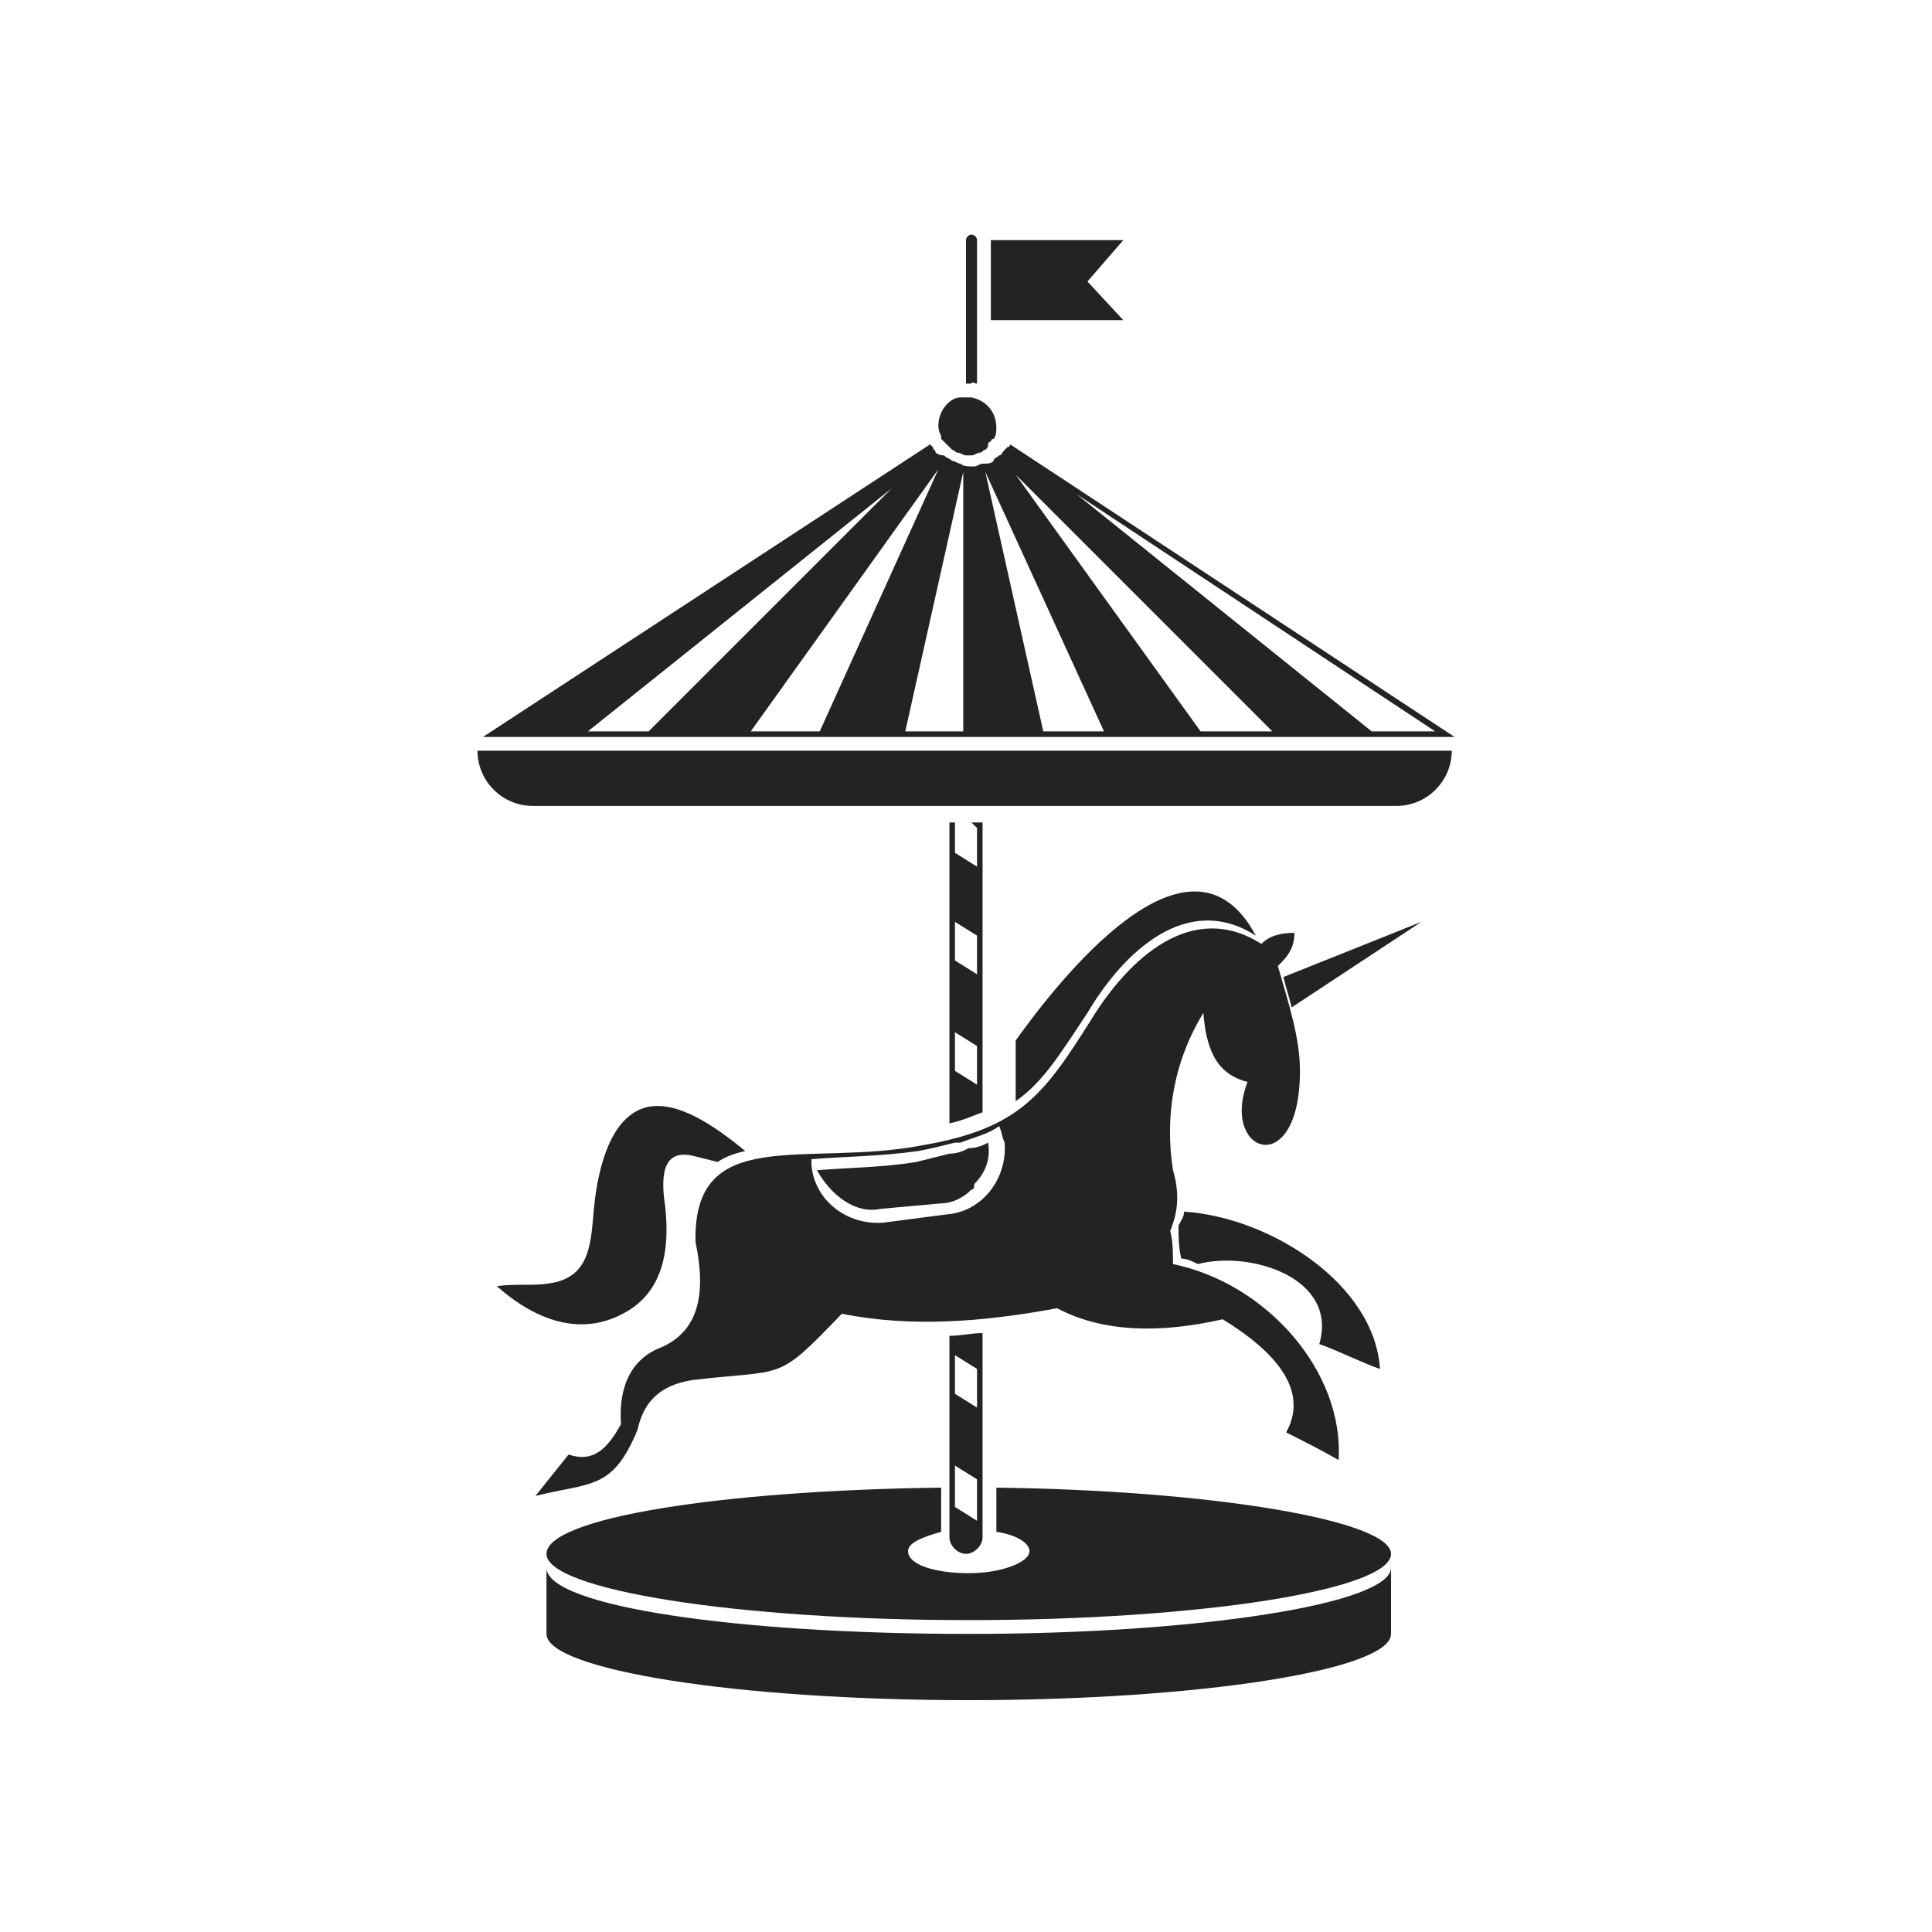 <svg version="1.1" xmlns="http://www.w3.org/2000/svg" xmlns:xlink="http://www.w3.org/1999/xlink" x="0px" y="0px"
	 viewBox="0 0 70 70" style="enable-background:new 0 0 70 70;" xml:space="preserve">
<style type="text/css">
	.st0{fill:#232323;}
</style>
<g>
	<polygon class="st0" points="35.9,8.7 35.9,11.6 40.7,11.6 39.4,10.2 40.7,8.7 	"/>
	<path class="st0" d="M35.4,13.9V8.7c0-0.1-0.1-0.2-0.2-0.2s-0.2,0.1-0.2,0.2v5.2c0.1,0,0.2,0,0.2,0C35.2,13.8,35.3,13.9,35.4,13.9z
		"/>
	<path class="st0" d="M50.4,59.2v-2.4c0,1.3-6.9,2.4-15.3,2.4s-15.3-1-15.3-2.4v2.4c0,1.3,6.9,2.4,15.3,2.4S50.4,60.5,50.4,59.2z"/>
	<path class="st0" d="M36.1,53.9v1.6c0.7,0.1,1.2,0.4,1.2,0.7c0,0.4-1,0.8-2.2,0.8c-1.2,0-2.2-0.3-2.2-0.8c0-0.3,0.5-0.5,1.2-0.7
		v-1.6c-8,0.1-14.3,1.1-14.3,2.4c0,1.3,6.9,2.4,15.3,2.4s15.3-1.1,15.3-2.4C50.4,55.1,44,54,36.1,53.9z"/>
	<path class="st0" d="M34.4,29.8v10.9c0.5-0.1,0.9-0.3,1.2-0.4V29.8h-0.4l0.2,0.2v1.4l-0.8-0.5v-1.1H34.4z M35.4,39.3l-0.8-0.5v-1.4
		l0.8,0.5V39.3z M35.4,33.9v1.4l-0.8-0.5v-1.4L35.4,33.9z"/>
	<path class="st0" d="M34.4,55.7c0,0.3,0.3,0.6,0.6,0.6s0.6-0.3,0.6-0.6v-0.2v-7.2c-0.4,0-0.8,0.1-1.2,0.1v7.1V55.7z M34.6,49.1
		l0.8,0.5v1.4l-0.8-0.5V49.1z M34.6,53.1l0.8,0.5v1.5l-0.8-0.5V53.1z"/>
	<path class="st0" d="M50,49.6c-0.2-3.1-4-5.5-7.1-5.7c0,0.2-0.1,0.3-0.2,0.5c0,0.4,0,0.8,0.1,1.2c0.2,0,0.4,0.1,0.6,0.2
		c1.9-0.5,5.1,0.5,4.4,2.9C48.4,48.9,49.4,49.4,50,49.6z"/>
	<path class="st0" d="M46.5,35.4L46.5,35.4c0.1,0.4,0.2,0.7,0.3,1.1l4.7-3.1L46.5,35.4z"/>
	<path class="st0" d="M45.5,33.9c-2.4-4.5-7.2,1.7-8.7,3.8l0,2.2c1-0.7,1.6-1.7,2.6-3.2C40.7,34.5,43,32.3,45.5,33.9z"/>
	<path class="st0" d="M25.2,41.9l0.8,0.2c0.3-0.2,0.6-0.3,1-0.4c-1.1-0.9-2.4-1.8-3.5-1.6c-1.5,0.3-1.9,2.6-2,3.9
		c-0.1,1.2-0.2,2.3-1.6,2.5c-0.6,0.1-1.2,0-1.9,0.1c1.7,1.5,3.4,1.8,4.9,0.8c1-0.7,1.4-1.9,1.2-3.7C23.9,42.4,24.1,41.6,25.2,41.9z"
		/>
	<path class="st0" d="M23.1,51.8c0.2-0.9,0.7-1.6,2-1.8c3.4-0.4,3,0.1,5.4-2.4c2.5,0.5,5.1,0.3,7.8-0.2c1.7,0.9,3.8,0.9,6,0.4
		c1.3,0.8,3.3,2.3,2.3,4.1c0.6,0.3,1.2,0.6,1.9,1c0.2-3.2-2.6-6.4-6-7.1c0-0.4,0-0.8-0.1-1.2c0.2-0.5,0.4-1.2,0.1-2.2
		c-0.3-1.9,0-3.9,1.1-5.7c0.1,1.2,0.4,2.2,1.6,2.5c-1,2.6,1.9,3.6,1.9-0.4c0-1.2-0.4-2.4-0.8-3.8c0.3-0.3,0.6-0.6,0.6-1.2
		c-0.5,0-0.9,0.1-1.2,0.4c-2.5-1.6-4.8,0.5-6.2,2.8c-1.7,2.7-2.6,3.9-6.1,4.5c-4.2,0.8-8.3-0.8-8.2,3.5c0.4,1.9,0.1,3.2-1.2,3.8
		c-1.1,0.4-1.6,1.4-1.5,2.8c-0.5,0.9-1,1.4-1.9,1.1c-0.4,0.5-0.8,1-1.2,1.5C21.4,53.7,22.2,54,23.1,51.8z M33.3,41.7
		c0.5-0.1,0.9-0.2,1.3-0.3c0.1,0,0.1,0,0.2,0c0.5-0.2,1-0.3,1.4-0.6c0.1,0.2,0.1,0.4,0.2,0.6c0.1,1.3-0.8,2.5-2.1,2.6L32,44.3
		c-1.3,0.1-2.5-0.8-2.6-2.1c0-0.1,0-0.1,0-0.2C30.6,41.9,31.9,41.9,33.3,41.7z"/>
	<path class="st0" d="M31.9,43.8l2.2-0.2c0.4,0,0.8-0.2,1.1-0.5c0.1,0,0.1-0.1,0.1-0.2c0.4-0.4,0.6-0.9,0.5-1.5c0,0,0,0,0,0
		c-0.2,0.1-0.4,0.2-0.7,0.2c-0.2,0.1-0.4,0.2-0.7,0.2c-0.4,0.1-0.8,0.2-1.2,0.3c-1.2,0.2-2.4,0.2-3.6,0.3C30.1,43.3,31,44,31.9,43.8
		z"/>
	<path class="st0" d="M33.9,16.4c0-0.1-0.1-0.1-0.1-0.2c0,0,0,0,0,0c0,0-0.1-0.1-0.1-0.1L17.5,26.7h2.9h0.2h2.9h0.2h2.6h0.4h3.1h0.3
		h2.2h0.2h2.6h0.4h1.9h0.3h2.7h0.3h2.4h0.3h3.2H47h2.1h0.5h3.1L36.6,16.1c0,0.1-0.1,0.1-0.1,0.1c0,0,0,0,0,0c0,0-0.1,0.1-0.1,0.1
		c0,0,0,0,0,0c-0.1,0.1-0.1,0.2-0.2,0.2c0,0,0,0,0,0c-0.1,0.1-0.2,0.1-0.2,0.2c0,0,0,0,0,0c-0.1,0.1-0.2,0.1-0.4,0.1c0,0,0,0,0,0
		c-0.1,0-0.2,0.1-0.3,0.1c0,0,0,0,0,0c0,0,0,0-0.1,0c-0.1,0-0.3,0-0.4-0.1c0,0,0,0,0,0c-0.1,0-0.2-0.1-0.3-0.1c0,0,0,0,0,0
		c-0.1-0.1-0.2-0.1-0.3-0.2c0,0,0,0,0,0C34,16.5,33.9,16.4,33.9,16.4C33.9,16.4,33.9,16.4,33.9,16.4z M23.5,26.5h-2.2l11-8.8
		L23.5,26.5z M52,26.5h-2.3l-10.7-8.6L52,26.5z M43.5,26.5l-6.7-9.3l9.3,9.3H43.5z M40,26.5h-2.2l-2.1-9.4L40,26.5z M34.9,17.1v9.4
		h-2.1L34.9,17.1z M29.7,26.5h-2.5l6.8-9.5L29.7,26.5z"/>
	<path class="st0" d="M19.3,29.2h31.3c1.1,0,2-0.9,2-2H17.3C17.3,28.3,18.2,29.2,19.3,29.2z"/>
	<path class="st0" d="M34,15.4c0,0.1,0,0.2,0.1,0.4c0,0,0,0.1,0,0.1c0,0,0,0,0,0c0,0,0.1,0.1,0.1,0.1c0,0,0,0,0,0
		c0,0,0.1,0.1,0.1,0.1c0,0,0,0,0,0c0.1,0.1,0.1,0.1,0.2,0.2c0,0,0,0,0,0c0.1,0,0.1,0.1,0.2,0.1c0,0,0,0,0,0c0.1,0,0.2,0.1,0.3,0.1
		c0,0,0,0,0,0c0,0,0,0,0,0c0.1,0,0.2,0,0.2,0c0,0,0,0,0,0c0.1,0,0.2-0.1,0.3-0.1c0,0,0,0,0,0c0.1,0,0.1-0.1,0.2-0.1c0,0,0,0,0,0
		c0.1-0.1,0.1-0.1,0.1-0.2c0,0,0,0,0,0c0,0,0-0.1,0.1-0.1c0,0,0,0,0,0c0,0,0-0.1,0.1-0.1c0.1-0.1,0.1-0.3,0.1-0.4
		c0-0.6-0.4-1-0.9-1.1c-0.1,0-0.2,0-0.2,0c-0.1,0-0.2,0-0.2,0C34.4,14.4,34,14.9,34,15.4z"/>
</g>
</svg>
